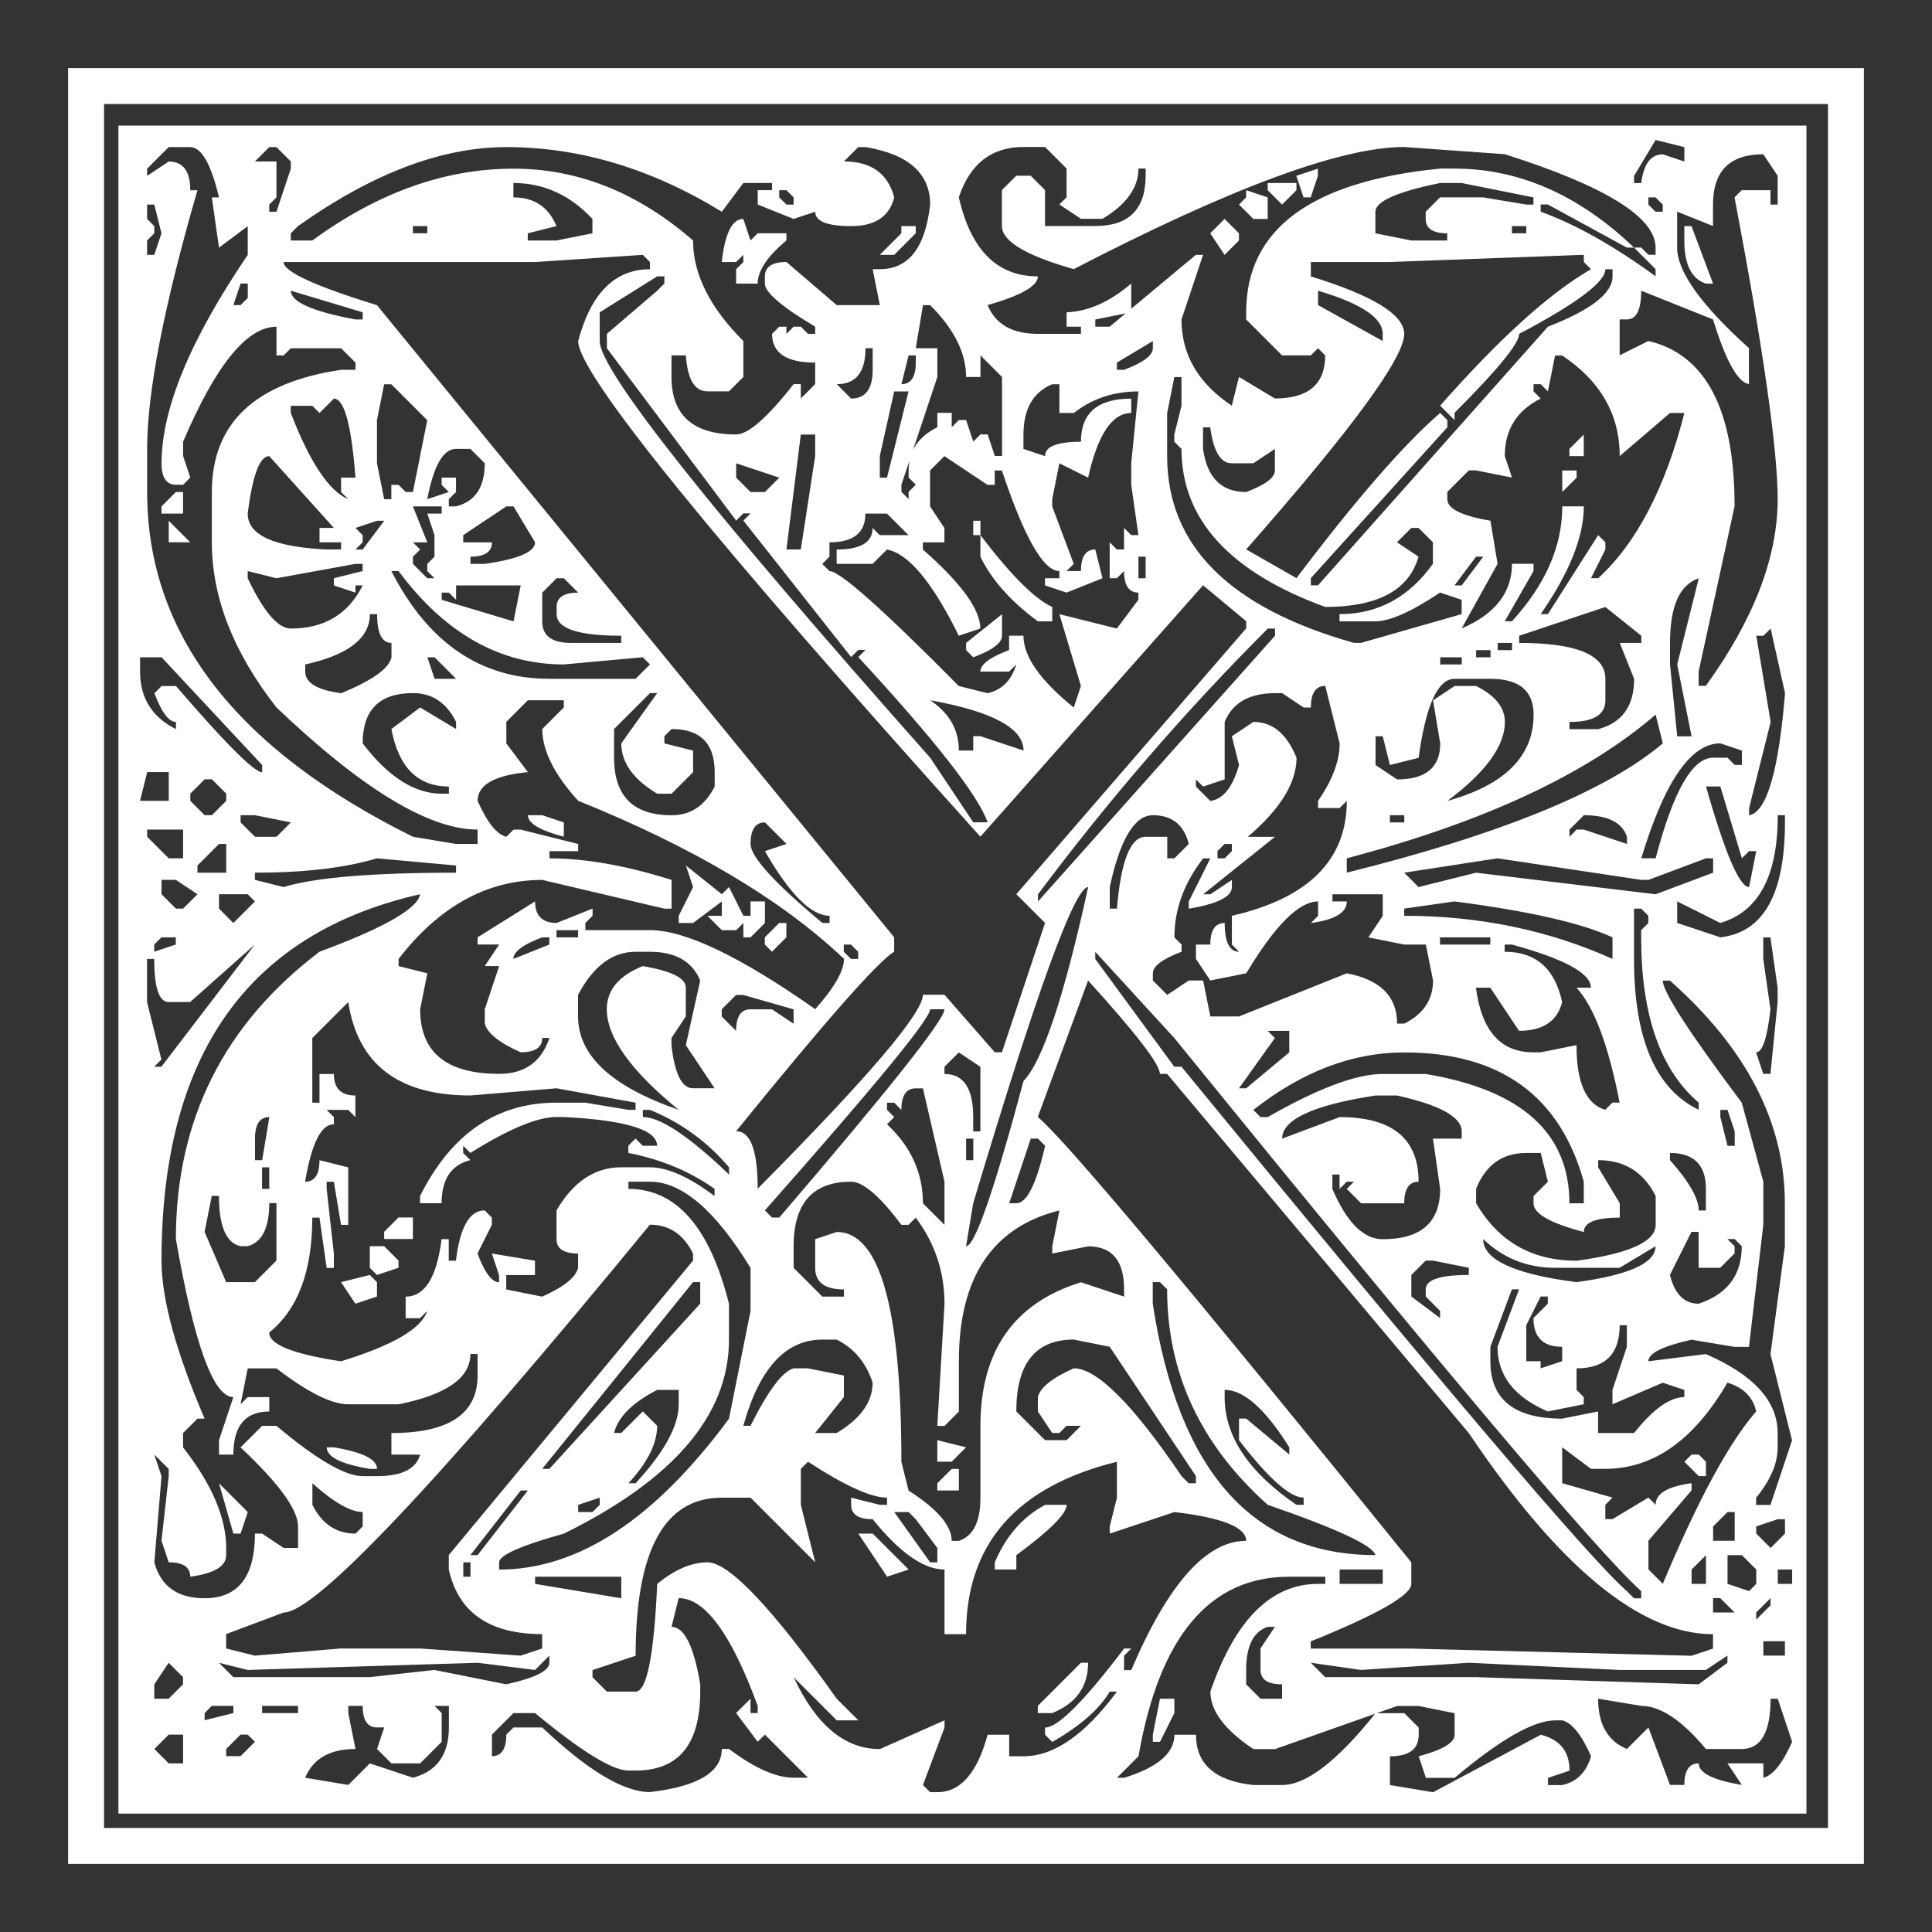 <?xml version="1.0" encoding="UTF-8" standalone="no"?>
<!-- Created with Inkscape (http://www.inkscape.org/) -->

<svg
   xmlns:dc="http://purl.org/dc/elements/1.1/"
   xmlns:cc="http://creativecommons.org/ns#"
   xmlns:rdf="http://www.w3.org/1999/02/22-rdf-syntax-ns#"
   xmlns:svg="http://www.w3.org/2000/svg"
   xmlns="http://www.w3.org/2000/svg"
   xmlns:sodipodi="http://sodipodi.sourceforge.net/DTD/sodipodi-0.dtd"
   xmlns:inkscape="http://www.inkscape.org/namespaces/inkscape"
   width="56.734"
   height="56.734"
   id="svg2"
   version="1.1"
   inkscape:version="0.48.5 r10040"
   sodipodi:docname="w.svg">
  <rect width="100%" height="100%" fill="#333333" stroke="none"/>
  <defs
     id="defs4" />
  <sodipodi:namedview
     id="base"
     pagecolor="#ffffff"
     bordercolor="#666666"
     borderopacity="1.0"
     inkscape:pageopacity="0"
     inkscape:pageshadow="2"
     inkscape:zoom="3.959798"
     inkscape:cx="43.744226"
     inkscape:cy="5.617196"
     inkscape:document-units="px"
     inkscape:current-layer="layer1"
     showgrid="false"
     fit-margin-top="2"
     fit-margin-left="2"
     fit-margin-right="2"
     fit-margin-bottom="2"
     inkscape:window-width="1366"
     inkscape:window-height="733"
     inkscape:window-x="0"
     inkscape:window-y="0"
     inkscape:window-maximized="1"
     showborder="true"
     borderlayer="false" />
  <g
     inkscape:label="Layer 1"
     inkscape:groupmode="layer"
     id="layer1"
     transform="translate(-152.281,-146.347)">
    <g
       style="font-size:40px;font-style:normal;font-weight:normal;line-height:125%;letter-spacing:0px;word-spacing:0px;fill:#ffffff;fill-opacity:1;stroke:none;font-family:Sans"
       id="flowRoot2985">
      <path
         d="m 154.281,148.347 52.734,0 0,52.734 -52.734,0 0,-52.734 m 1.055,1.055 0,50.625 50.625,0 0,-50.625 -50.625,0 m 0.422,0.633 49.57,0 0,49.57 -49.57,0 0,-49.57 m 45.141,0.422 -0.633,1.055 0,0.211 0.211,0 c 0.07,-0.562 0.281,-0.844 0.633,-0.844 l 0.633,0.211 0,-0.422 -0.844,-0.211 m -44.297,0.844 0,0.211 0.633,-0.422 c 0.422,5e-5 0.633,0.281 0.633,0.844 l 0.211,0 c -0.984,3.398 -1.477,5.93 -1.477,7.594 l 0,1.266 c 0,4.172 2.602,7.547 7.805,10.125 l 1.266,0.211 0.633,0 0,-0.422 c -1.43,3e-5 -3.398,-1.195 -5.906,-3.586 -1.266,-1.617 -1.898,-3.234 -1.898,-4.852 l 0,-1.477 c 0,-2.016 1.266,-3.211 3.797,-3.586 l 0.422,0 0,-0.211 -0.422,-0.422 -1.477,0 -0.211,0.211 -0.211,0 0,-0.844 c -0.867,5e-5 -1.781,1.125 -2.742,3.375 l 0,0.422 0.211,0.633 -0.211,0.211 -0.211,0 c -0.281,4e-5 -0.422,-0.211 -0.422,-0.633 -1e-5,-1.594 0.844,-3.633 2.531,-6.117 l 0,-0.844 -0.844,0.633 -0.211,-1.477 0.211,0 c -0.234,-0.984 -0.516,-1.477 -0.844,-1.477 l -0.633,0 -0.633,0.633 m 3.164,-0.211 0.633,0 0,1.055 -0.211,0.211 0,0.211 0.211,0 0.422,-1.266 0,-0.211 -0.422,-0.422 -0.211,0 -0.422,0.422 m 1.055,2.32 0.633,0 c 1.922,-1.406 3.891,-2.109 5.906,-2.109 1.898,5e-5 3.656,0.703 5.273,2.109 -2e-5,0.984 0.492,1.969 1.477,2.953 l 0,1.055 -0.422,0.422 -0.633,0 c -0.375,5e-5 -0.586,-0.352 -0.633,-1.055 l -0.422,0 0,0.633 c -2e-5,1.125 0.633,1.688 1.898,1.688 0.352,4e-5 0.914,-0.492 1.688,-1.477 l 0.211,0 0,0.422 0.422,-0.422 0,-0.633 c -0.844,5e-5 -1.266,-0.281 -1.266,-0.844 l 0.211,-0.211 0.211,0 0,0.211 0.211,-0.211 0.211,0 0.211,0.211 0.211,0 0,-0.211 c -0.984,-0.586 -1.477,-1.008 -1.477,-1.266 l 0,-0.211 c -2e-5,-0.281 0.211,-0.422 0.633,-0.422 l 1.477,1.266 1.266,0 -0.211,-1.055 0.211,0 c 0.844,5e-5 1.336,-0.633 1.477,-1.898 -3e-5,-0.914 -0.633,-1.477 -1.898,-1.688 l -0.211,0 -0.422,0.422 c 0.797,5e-5 1.289,0.352 1.477,1.055 -0.141,0.563 -0.563,0.844 -1.266,0.844 -0.703,5e-5 -1.055,-0.141 -1.055,-0.422 l -0.633,0.211 -1.055,-0.422 0,-0.422 0.422,0 0,-0.211 -0.844,0 -0.633,0.844 c -2.063,-1.266 -4.172,-1.898 -6.328,-1.898 -1.898,5e-5 -3.938,0.773 -6.117,2.32 l -0.211,0.211 0,0.211 m 19.617,-1.266 c 0.352,1.547 1.125,2.32 2.32,2.32 -3e-5,0.281 -0.492,0.563 -1.477,0.844 0.234,0.563 0.727,0.844 1.477,0.844 l 1.266,0 0,-0.211 -0.422,0 0,-0.422 c 0.633,-0.023 1.266,-0.305 1.898,-0.844 l 0,0.844 -1.055,0.211 0,0.211 0.422,0 2.531,-2.109 0.211,0 -0.633,1.898 c -3e-5,1.031 0.492,1.875 1.477,2.531 l 0.211,-0.844 1.055,0.633 c 0.984,4e-5 1.477,-0.422 1.477,-1.266 l -0.211,-0.211 -0.211,0.211 -0.844,0 -1.055,-1.055 0,-0.211 c -3e-5,-2.437 1.898,-3.844 5.695,-4.219 l 0.422,0 c 1.898,5e-5 3.656,0.773 5.273,2.32 l -0.211,0 -2.32,-1.266 -0.211,0 0,0.211 c 1.031,0.375 2.156,1.008 3.375,1.898 l 0,-0.211 -0.633,-0.633 0.211,0 0.211,0.211 0.211,0 0,-0.211 c -5e-5,-0.891 -1.477,-1.805 -4.43,-2.742 l -2.953,-0.211 c -1.852,5e-5 -5.086,1.195 -9.703,3.586 -1.406,-0.398 -2.109,-0.82 -2.109,-1.266 l 0,-1.055 0.422,-0.422 0.422,0 0.422,0.422 0,1.055 1.477,0 c 0.984,5e-5 1.477,-0.492 1.477,-1.477 l 0,-0.211 -0.211,0 c -3e-5,0.563 -0.352,1.055 -1.055,1.477 l -0.633,0 -0.633,-0.422 0.211,-0.211 0,-0.844 -0.633,-0.633 -0.633,0 c -0.938,5e-5 -1.57,0.492 -1.898,1.477 m 22.148,0.844 -1.055,-0.422 0,1.055 c -5e-5,0.703 0.703,1.688 2.109,2.953 l 0,1.055 c -0.328,-0.047 -0.68,-0.68 -1.055,-1.898 l -2.109,-0.844 c -4e-5,0.563 -0.141,0.844 -0.422,0.844 l -0.211,0 0,1.055 0.844,-0.422 c 1.687,0.398 2.531,2.016 2.531,4.852 l -1.055,4.852 0,0.422 0.211,0 c 1.406,-1.945 2.109,-3.773 2.109,-5.484 -5e-5,-1.453 -0.422,-4.406 -1.266,-8.859 l 0.211,-0.211 0.844,0 0,0.422 0.211,0 0,-0.844 -0.422,-0.633 c -0.984,5e-5 -1.477,0.492 -1.477,1.477 l 0,0.633 m -11.602,-1.688 0,0.211 -0.211,0.633 -0.211,0 -0.211,-0.633 0.633,-0.211 m -23.625,0.422 0,0.422 c 0.609,5e-5 1.031,0.281 1.266,0.844 l -0.844,0.211 0,0.211 0.844,0 1.055,-0.211 0,-0.422 c -0.656,-0.703 -1.43,-1.055 -2.32,-1.055 m 25.312,0.844 0,0.633 1.055,0.211 1.055,0 0,-0.211 c -0.422,4e-5 -0.633,-0.141 -0.633,-0.422 l 0,-0.211 0.422,-0.422 1.266,0 1.266,0.211 0.211,0 0,-0.211 -2.109,-0.422 -0.633,0 c -1.266,0.258 -1.898,0.539 -1.898,0.844 m -17.508,-0.633 0,0.211 0.211,0.211 0.211,0 0,-0.211 -0.211,-0.211 -0.211,0 m 14.344,-0.211 0.844,0 0,0.211 -0.422,0.422 -0.422,-0.422 0,-0.211 m -0.633,0.211 0.633,0.211 0,0.633 -0.422,0 -0.422,-0.422 0.211,-0.211 0,-0.211 m 11.812,0.211 0,0.211 0.211,0.211 0.211,0 0,-0.211 -0.211,-0.211 -0.211,0 m -44.086,0.211 0,0.422 0.211,0.211 0,0.211 -0.211,0.211 0,0.422 0.211,0 0.211,-0.633 -0.211,-0.844 -0.211,0 m 7.805,0.633 0,0.211 0.422,0 0,-0.211 -0.422,0 m 9.703,-0.211 0.211,0.633 0.211,-0.211 0.844,0 0,0.211 c -0.563,0.469 -0.844,0.891 -0.844,1.266 l -0.633,0 0,-0.422 0.211,-0.211 0,-0.211 -0.211,0.211 -0.422,0 c 0.094,-0.844 0.305,-1.266 0.633,-1.266 m 14.133,0 0.422,0.422 0,0.211 -0.422,0.422 -0.422,-0.633 0.422,-0.422 m 8.438,0.211 0,0.211 0.422,0 0,-0.211 -0.422,0 m -17.93,0 0.422,0 0,0.211 -0.633,0.633 -0.422,0 0.633,-0.633 0,-0.211 m 22.992,0 0.211,0 0.633,1.688 -0.211,0 c -0.422,-0.141 -0.633,-0.562 -0.633,-1.266 l 0,-0.422 m -33.75,1.055 -7.383,0 c 0,0.281 0.914,0.703 2.742,1.266 l 15.188,18.562 0,0.422 c -0.492,0.305 -2.039,2.063 -4.641,5.273 0.422,3e-5 0.633,0.563 0.633,1.688 3.234,-3.258 4.852,-5.156 4.852,-5.695 l 0.633,0 1.477,1.688 0.211,0 1.266,-3.797 -0.844,-0.844 6.75,-7.805 0,-0.211 -1.266,-1.055 -6.539,7.383 c -7.875,-8.742 -11.813,-13.594 -11.812,-14.555 0.375,-1.406 1.078,-2.109 2.109,-2.109 l 0,-0.211 -0.211,-0.211 -3.164,0.211 m 25.102,0 -2.32,0 0,0.422 c 1.828,0.563 2.742,1.125 2.742,1.688 -3e-5,0.703 -1.547,2.813 -4.641,6.328 l 1.477,0.844 c 1.734,-2.297 3.141,-3.914 4.219,-4.852 l 0.211,0.211 0,0.211 -4.008,4.43 0,0.211 0.211,0 6.75,-7.594 c 1.266,-0.492 1.898,-0.984 1.898,-1.477 l 0,-0.211 -0.211,0 c -4e-5,0.375 -0.844,1.008 -2.531,1.898 -4e-5,0.281 -0.633,1.055 -1.898,2.32 l 0,0.211 -0.422,-0.422 c 1.734,-1.969 3.211,-3.305 4.43,-4.008 l -0.211,-0.211 0,-0.211 -5.695,0.211 m -21.516,0.422 -1.688,1.055 0,0.844 c -1e-5,0.867 3.234,4.945 9.703,12.234 l 1.266,1.898 0.422,0 c -0.281,-0.797 -1.547,-2.414 -3.797,-4.852 l 0.211,-0.211 -0.211,0 -0.211,0.211 -3.164,-4.008 0.211,-0.211 -0.211,0 -0.211,0.211 -3.797,-5.062 0,-0.422 1.477,-1.266 0.211,-0.211 0,-0.211 -0.211,0 m -12.234,0.211 -0.211,0.633 0.211,0 0.211,-0.211 0,-0.422 -0.211,0 m 1.477,0.211 c 0,0.328 0.633,0.609 1.898,0.844 l 0.211,0 0,-0.211 -2.109,-0.633 m 30.164,0 0,0.422 1.898,1.055 0,-0.211 c -4e-5,-0.469 -0.633,-0.891 -1.898,-1.266 m -11.602,0.422 -0.211,1.266 0.633,0 0,0.844 -1.055,3.164 0,0.211 0.211,0.211 0,-0.211 0.211,-0.211 -0.211,-0.211 0,-0.211 c -3e-5,-0.562 0.281,-0.984 0.844,-1.266 l 0,-0.422 0.422,0 0,0.422 0.211,-0.211 0.211,0 0.211,0.633 0.211,-0.211 0.211,0 0.211,0.633 0.211,0 0,-2.32 -0.633,-0.633 0,0.633 -0.422,0 c -3e-5,-0.703 -0.352,-1.406 -1.055,-2.109 l -0.211,0 m 5.695,1.688 0,0.211 0.211,0 c 0.562,-0.211 0.844,-0.422 0.844,-0.633 l 0,-0.211 -1.055,0.633 m -7.383,-0.422 c -2e-5,0.703 -0.281,1.055 -0.844,1.055 l 0.422,0.422 c 0.422,4e-5 0.633,-0.281 0.633,-0.844 l 0,-0.633 -0.211,0 m 1.266,0.211 -0.211,0.844 c 0.281,5e-5 0.422,-0.211 0.422,-0.633 l 0,-0.211 -0.211,0 m 18.984,0 -0.211,1.055 -0.211,-0.211 -0.211,0 0,0.211 0.211,0.211 c -0.703,0.352 -1.055,0.914 -1.055,1.688 l 0.211,0.633 -1.055,-0.211 -0.211,0 -0.633,0.633 0,0.211 c -4e-5,0.281 0.422,0.492 1.266,0.633 l 0.211,1.266 -1.055,1.898 c 0.984,-0.422 1.477,-1.055 1.477,-1.898 l 0.633,0 0,0.211 -0.844,1.477 0.211,0 c 0.984,-1.078 1.477,-2.203 1.477,-3.375 l 0.633,0 c -4e-5,0.891 -0.422,1.945 -1.266,3.164 l 0.211,0 1.477,-2.32 0.211,0.211 0,0.211 -0.422,0.844 0.211,0 c 1.125,-1.031 1.969,-2.648 2.531,-4.852 l -0.422,0 -1.477,1.266 c -5e-5,-1.219 -0.563,-2.203 -1.688,-2.953 l -0.211,0 m -11.18,0.633 -0.211,1.055 0,1.266 c -3e-5,2.625 1.828,4.453 5.484,5.484 l 0.211,0 2.953,-0.844 0,-0.422 -0.633,-0.211 c -0.844,0.563 -1.477,0.844 -1.898,0.844 l -1.055,0 0,-0.211 c 1.125,4e-5 2.039,-0.492 2.742,-1.477 l 0,-0.633 -0.422,-0.422 -0.211,0 -0.422,0.422 0.633,0.422 c -0.281,0.984 -1.195,1.477 -2.742,1.477 -2.813,-1.031 -4.219,-2.578 -4.219,-4.641 l -0.211,-0.211 0,-0.211 0.211,-0.844 0,-0.844 -0.211,0 m -23.203,0.211 -0.211,1.055 0,1.266 0.211,1.055 0.211,0 0,-0.422 0.211,0 0.211,0.211 0.211,0 0.422,-2.109 -1.055,-1.055 -0.211,0 m 18.773,1.477 0,0.422 0.633,0.211 c -3e-5,-0.281 0.352,-0.422 1.055,-0.422 -3e-5,-0.844 0.492,-1.266 1.477,-1.266 l 0,0.422 c -0.563,5e-5 -0.984,0.633 -1.266,1.898 l -0.844,-0.422 -0.211,1.055 0,0.211 0.633,1.688 -0.211,0.211 0.422,0 c -3e-5,-0.422 0.141,-0.633 0.422,-0.633 l 0.211,0.844 -1.055,0.422 -0.633,-0.211 0,-0.211 0.422,0 0,-0.211 c -0.469,4e-5 -1.031,-0.984 -1.688,-2.953 l -0.211,0 0,0.422 -0.211,0 -1.266,-0.844 -0.422,0.422 0,1.055 0.422,0.633 0,0.422 -0.633,0 0,0.211 c 1.125,0.984 1.687,1.758 1.688,2.32 l -0.633,0.211 c -0.773,-1.57 -1.477,-2.414 -2.109,-2.531 l -0.422,0.422 -1.055,0 0,-0.422 c 0.703,4e-5 1.055,-0.211 1.055,-0.633 l 0.211,0.211 0.844,0 -0.633,-0.633 -0.633,0 c -2e-5,0.563 -0.352,0.844 -1.055,0.844 l 0,0.422 -0.211,0.211 0.211,0.211 c 0.305,4e-5 1.57,1.125 3.797,3.375 l 0.844,0.211 c 0.422,-0.094 0.703,-0.375 0.844,-0.844 l -0.211,0.211 -0.844,0 c -2e-5,-0.211 0.281,-0.422 0.844,-0.633 l 0,-0.422 0.422,0 c -3e-5,0.609 0.492,1.313 1.477,2.109 l 0.211,-0.633 -0.633,-2.109 1.688,0.422 0.633,-0.844 0,-0.211 c -0.281,4e-5 -0.422,-0.211 -0.422,-0.633 l -0.211,0.211 -0.211,0 0,-1.055 0.211,0.211 0.211,0 0,-0.633 0.211,0.211 0.211,0 -0.211,-1.477 0,-0.633 0.211,-2.109 c -0.727,5e-5 -1.359,0.211 -1.898,0.633 l -0.422,0 0,-0.844 -0.211,0 c -0.563,0.234 -0.844,0.727 -0.844,1.477 m -3.797,-1.266 -0.422,1.898 0,0.633 0.211,0 0.633,-2.531 -0.422,0 m -16.875,0.633 -0.211,-0.211 -0.633,0 0,0.211 c 0.562,1.453 1.125,2.297 1.688,2.531 l -0.211,-0.211 0,-0.422 0.422,0 c -0.117,-1.547 -0.328,-2.32 -0.633,-2.32 l -0.422,0.422 m 25.945,0.422 0,0.633 c 0.117,0.844 0.539,1.266 1.266,1.266 0.562,-0.211 0.844,-0.422 0.844,-0.633 l 0,-0.633 -0.633,0.422 -0.633,0 c -0.328,4e-5 -0.539,-0.352 -0.633,-1.055 l -0.211,0 m -11.812,0.211 -0.422,3.375 0.422,0 0.422,-2.742 0,-0.633 -0.422,0 m 22.992,0 0,0.633 -0.422,0 0,-0.211 0.422,-0.422 m -33.961,1.898 0.633,-0.211 -0.211,-0.211 0,-0.211 0.422,0 0,0.422 -0.211,0.211 0,0.211 0.211,0 c 0.562,-0.141 0.844,-0.562 0.844,-1.266 l -0.422,-0.422 -0.422,0 c -0.375,4e-5 -0.656,0.492 -0.844,1.477 m -5.273,0.422 c -1e-5,0.633 0.773,0.984 2.32,1.055 l 0.422,0 0,-0.211 -0.633,0 0,-0.422 0.422,0 -1.898,-2.109 c -0.281,4e-5 -0.492,0.563 -0.633,1.688 m 14.344,-1.477 0,0.422 0.422,0.422 0.422,0 0.422,-0.422 -1.266,-0.422 m 24.258,0.211 0.422,0 0,0.211 -0.422,0.422 0,-0.633 m -40.711,0.633 0.211,0 0,0.633 -0.633,0 0,-0.211 0.422,-0.422 m 6.961,0.422 0.422,1.055 -0.422,0 0.211,0.211 -0.211,0.211 0,0.211 0.422,0.422 0.211,0 -0.211,-0.211 0,-0.211 0.211,-0.211 0,-0.633 -0.211,-0.633 0.422,0 0,-0.211 -0.844,0 m 1.477,0.844 0,0.211 0.844,0 c -1e-5,0.281 -0.211,0.422 -0.633,0.422 l 0,0.211 0.422,0 c 0.984,-0.141 1.477,-0.352 1.477,-0.633 l -0.633,-1.055 -0.211,0 -1.266,0.844 m -3.164,-0.211 0.211,0.211 0,0.211 -0.211,0.211 0.211,0 0.633,-0.844 -0.211,0 -0.633,0.211 m -5.484,-0.211 0.633,0.633 -0.633,0 0,-0.633 m 23.625,0 0.211,0 0,0.422 -0.211,0 0,-0.422 m 0.211,0.422 c 0.891,1.172 1.594,1.875 2.109,2.109 l 0,0.422 -0.422,0 c -0.797,-0.586 -1.359,-1.219 -1.688,-1.898 l 0,-0.633 m 4.641,0.633 0,0.633 0.211,0 0,-0.633 -0.211,0 m 9.914,0 -0.633,0.844 0.211,0 0.633,-0.844 -0.211,0 m -35.227,0.633 -0.844,-0.211 0,0.211 c 0.469,0.984 0.891,1.477 1.266,1.477 0.984,4e-5 1.687,-0.422 2.109,-1.266 l -0.211,0 0,0.211 -0.633,-0.211 0,-0.211 0.844,-0.211 0,-0.211 -0.211,0 -2.32,0.422 m 3.375,-0.211 c 1.078,2.109 2.625,3.164 4.641,3.164 l 2.531,0 0.422,-0.422 -0.211,-0.211 -2.32,0.211 c -1.875,3e-5 -3.492,-0.914 -4.852,-2.742 l -0.211,0 m 4.43,0.633 0,0.844 c -1e-5,0.422 0.281,0.633 0.844,0.633 l 1.477,0 0,-0.211 c -1.266,3e-5 -1.898,-0.211 -1.898,-0.633 l 0,-0.211 c -1e-5,-0.281 0.211,-0.422 0.633,-0.422 l -0.422,-0.422 -0.211,0 -0.422,0.422 m 33.117,1.477 0,0.633 0.211,2.109 0.422,0 -0.422,-2.109 0.633,-2.531 c -0.563,0.188 -0.844,0.82 -0.844,1.898 m -35.648,-1.688 0,0.422 -0.211,-0.211 -0.211,0 0,0.211 2.109,0.633 0.211,-1.055 -1.898,0 m 31.219,1.477 0,0.211 c 1.687,4e-5 2.531,0.352 2.531,1.055 l 0,0.633 c -4e-5,0.422 -0.352,0.633 -1.055,0.633 l 0,0.211 0.844,0 c 0.703,-0.187 1.055,-0.68 1.055,-1.477 l -0.422,-1.055 0.633,0 0,-0.211 -1.055,-0.844 -2.531,0.844 m -33.75,-0.633 c 0,0.703 -0.633,1.195 -1.898,1.477 l 0,0.211 c -1e-5,0.328 0.352,0.539 1.055,0.633 0.914,-0.375 1.406,-0.727 1.477,-1.055 l 0,-0.422 c -0.281,4e-5 -0.422,-0.281 -0.422,-0.844 l -0.211,0 m 18.562,0 0,0.633 c -2e-5,0.211 -0.281,0.422 -0.844,0.633 l -0.211,-0.211 0,-0.211 1.055,-0.844 m 1.055,8.227 0,0.211 6.961,-7.805 0,-0.211 -0.211,0 c -2.414,2.414 -4.664,5.016 -6.75,7.805 m 21.094,-7.594 0.422,2.531 -0.633,2.531 0,0.211 c 0.516,-0.094 0.867,-1.289 1.055,-3.586 l -0.422,-1.898 -0.211,0.211 -0.211,0 m -7.594,0.211 0,0.211 0.422,0 0,-0.211 -0.422,0 m -0.633,0.211 0,0.211 0.422,0 0,-0.211 -0.422,0 m -39.234,0.211 0,0.422 c 0,0.773 0.352,1.336 1.055,1.688 l 0,-0.211 c -0.211,3e-5 -0.422,-0.281 -0.633,-0.844 l 0.211,-0.211 0.422,0 c 1.453,1.688 2.297,2.531 2.531,2.531 l 0,-0.211 -2.953,-3.164 -0.633,0 m 8.438,0 0.211,0.633 0.633,0 -0.633,-0.633 -0.211,0 m 29.742,0 0,0.211 0.633,0 0,-0.211 -0.633,0 m -1.477,3.164 -0.211,-0.844 -0.211,0 0,0.844 0.633,0.422 c 0.844,3e-5 1.266,-0.352 1.266,-1.055 l -0.211,-1.266 0.633,-0.422 0.633,0 c 0.562,0.281 0.844,0.633 0.844,1.055 -4e-5,0.703 -0.563,1.477 -1.688,2.32 1.687,-0.469 2.531,-1.312 2.531,-2.531 -4e-5,-0.703 -0.422,-1.055 -1.266,-1.055 l -1.055,0 c -0.492,4e-5 -0.844,0.773 -1.055,2.32 l -0.844,0.211 m -2.32,-1.688 -0.211,0 -0.633,-0.422 -0.211,0 c -0.75,3e-5 -1.242,0.281 -1.477,0.844 l 0,1.688 -0.633,0.211 -0.211,-0.211 0,0.211 0.422,0.422 c 0.375,-0.047 0.656,-0.398 0.844,-1.055 l -0.211,-0.844 0.633,-0.422 c 0.562,3e-5 0.984,0.352 1.266,1.055 -3e-5,0.797 -0.563,1.641 -1.688,2.531 l 0.211,-0.211 0.844,0 -2.109,1.688 0.211,0 0.633,-0.422 0,0.211 c -3e-5,0.281 -0.422,0.492 -1.266,0.633 l 0,-0.211 0.633,-1.266 -0.211,0 c -0.563,0.727 -0.844,1.5 -0.844,2.32 l 0.211,0.211 0,0.211 c -0.563,0.211 -0.844,0.422 -0.844,0.633 l 0,0.211 0.422,0.422 0.633,-0.422 0.422,0 0.211,1.055 0.844,0 3.164,-1.266 c 0.984,0.188 1.477,0.68 1.477,1.477 l 0.211,0 c 0.562,-0.281 0.844,-0.703 0.844,-1.266 l -0.211,-1.055 -0.633,0 -1.055,-0.211 0.422,-0.633 0,-0.633 -1.477,0 0,0.211 0.422,0 c -3e-5,0.328 -0.352,0.539 -1.055,0.633 l 0.211,-0.211 0,-0.422 c -0.563,3e-5 -1.266,0.703 -2.109,2.109 l -1.055,0.211 -0.422,-0.633 0,-0.422 0.422,0 c -3e-5,-0.422 0.141,-0.633 0.422,-0.633 -4e-5,0.563 0.141,0.844 0.422,0.844 l -0.211,-0.211 0,-0.844 c 2.25,-0.516 3.375,-1.641 3.375,-3.375 l -0.211,0.211 -0.633,0 0,-0.211 c 0.422,-0.609 0.633,-1.172 0.633,-1.688 l -0.422,-1.688 c -0.281,3e-5 -0.422,0.211 -0.422,0.633 m -27.844,1.055 c 0.75,0.984 1.523,1.477 2.32,1.477 l 0.211,0 0,-0.211 c -0.914,4e-5 -1.477,-0.562 -1.688,-1.688 l 0.844,-0.633 1.055,0.633 0,-0.211 c -0.281,-0.562 -0.703,-0.844 -1.266,-0.844 -0.984,3e-5 -1.477,0.492 -1.477,1.477 m 7.383,-0.422 0,0.844 c -2e-5,1.125 0.562,1.688 1.688,1.688 0.562,4e-5 0.984,-0.281 1.266,-0.844 l 0,-0.422 c -1e-5,-0.844 -0.422,-1.266 -1.266,-1.266 l -0.211,0.211 0,0.211 0.844,0.211 0,0.633 -0.633,0.633 -0.422,0 c -0.703,-0.422 -1.055,-0.914 -1.055,-1.477 l 1.055,-1.477 -0.211,0 -1.055,1.055 m -3.164,-0.211 0,0.633 0.633,0.844 c -0.984,0.094 -1.477,0.375 -1.477,0.844 0.281,0.633 0.562,0.984 0.844,1.055 l 0.211,-0.211 0.211,0 1.688,0.422 0,0.211 -0.844,0 0,0.211 c 1.055,3e-5 2.25,0.211 3.586,0.633 l 0,0.844 -0.211,0 -3.586,-0.844 c -1.617,3e-5 -3.023,0.773 -4.219,2.32 l 0,0.211 0.844,0.211 -0.211,1.055 c -1e-5,1.266 0.773,1.898 2.32,1.898 0.75,3e-5 1.242,-0.352 1.477,-1.055 l -0.211,0 c -1e-5,0.281 -0.211,0.422 -0.633,0.422 -0.633,-0.281 -0.984,-0.562 -1.055,-0.844 l 0,-0.422 0.422,-1.266 -0.422,0 0.422,-0.633 -0.633,0 0,-0.211 1.688,-1.055 c -2e-5,0.422 0.211,0.633 0.633,0.633 l 1.055,-0.422 0,0.211 -0.211,0.211 0,0.211 1.898,0 c 1.031,3e-5 2.648,0.773 4.852,2.32 0.562,-0.633 0.844,-1.125 0.844,-1.477 -1.828,-1.734 -4.43,-3.281 -7.805,-4.641 -0.703,-0.773 -1.055,-1.477 -1.055,-2.109 l 0.633,-0.633 0,-0.211 -1.055,0 -0.633,0.633 m 12.445,-0.633 c 0.562,0.375 0.844,0.867 0.844,1.477 l 0.422,0 0,-0.422 0.211,0 1.266,0.422 c -3e-5,-0.656 -0.914,-1.148 -2.742,-1.477 m 12.234,4.641 0,0.422 c 4.523,-1.125 7.617,-2.391 9.281,-3.797 l -0.211,-0.844 c -2.039,1.758 -5.063,3.164 -9.07,4.219 m 8.648,0 0.422,0 c 0.516,-1.969 1.078,-2.953 1.688,-2.953 l 0.422,0 0.211,0.211 0.211,0 0,-0.422 -0.633,-0.211 c -0.867,3e-5 -1.641,1.125 -2.32,3.375 m -43.875,-2.531 -0.211,0.844 0.844,0 0,-0.844 -0.633,0 m 1.266,0.633 0,0.211 0.422,0.422 0.211,0 0.422,-0.422 0,-0.211 -0.422,-0.422 -0.211,0 -0.422,0.422 m 44.508,-0.211 c 0.562,1.969 0.984,2.953 1.266,2.953 l 0.211,-1.055 -0.211,0 -0.211,0.211 -0.633,-2.109 -0.422,0 m -43.031,0.844 0,0.211 0.422,0.422 0.633,0 0.422,-0.422 -1.055,-0.211 -0.422,0 m 25.523,2.109 0,0.633 0.211,0 c 0.117,-1.406 0.398,-2.109 0.844,-2.109 l 0.633,0 0,0.633 0.211,0 0.422,-0.422 c -0.141,-0.562 -0.492,-0.844 -1.055,-0.844 -0.539,4e-5 -0.961,0.703 -1.266,2.109 m 8.227,-2.109 0,0.211 0.422,0 0,-0.211 -0.422,0 m 5.273,0.422 0,0.211 0.211,-0.211 0.211,0 1.266,0.422 0,-0.211 c -0.141,-0.422 -0.563,-0.633 -1.266,-0.633 l -0.422,0.422 m 6.117,-0.422 c -5e-5,1.781 -0.563,2.836 -1.688,3.164 l -1.266,-0.633 0,0.633 1.266,0.422 c 1.266,-0.141 1.898,-1.266 1.898,-3.375 l 0,-0.211 -0.211,0 m -36.703,0 0.422,0 0.633,0.211 0,0.422 c -0.703,-0.187 -1.055,-0.398 -1.055,-0.633 m 6.539,0.844 c -2e-5,0.375 0.703,1.148 2.109,2.32 l 0.211,0 0,-0.211 c -0.539,3e-5 -1.172,-0.633 -1.898,-1.898 l 0.633,-0.211 -0.633,-0.633 c -0.281,3e-5 -0.422,0.211 -0.422,0.633 m -17.719,-0.422 0,0.211 0.633,0.633 0.422,0 0,-0.844 -1.055,0 m 1.477,1.055 0,0.211 0.844,0 0,-0.844 -0.211,0 -0.633,0.633 m 30.164,-0.633 -0.211,0.211 0,0.211 0.211,0 0.211,-0.211 0,-0.211 -0.211,0 m -28.477,0.844 0,0.211 0.844,0.211 c 0.914,-0.281 2.602,-0.422 5.062,-0.422 l 0,-0.211 -2.32,-0.211 c -0.938,0.281 -2.133,0.422 -3.586,0.422 m 33.75,0 0.422,0.422 1.688,-0.422 5.273,0.633 1.688,-0.633 0,-0.422 -0.211,0 -1.688,0.633 -0.211,0 -4.219,-0.633 -2.742,0.422 m -21.094,-0.211 1.055,0.844 0.211,-0.211 0.422,0.844 0.211,0 0,-0.422 0.422,0 0,0.633 -0.422,0.422 -0.211,0 0,-0.422 -0.211,0.211 -0.422,0 -0.422,-0.422 0.422,0 0,-0.422 -0.844,0.633 -0.422,0 0,-0.211 0.422,-0.844 -0.211,-0.633 m -15.398,0.422 0,0.422 0.422,0.422 0.211,0 0.422,-0.422 -0.633,-0.422 -0.422,0 m 23.625,10.758 c 0.258,2e-5 0.82,-1.617 1.688,-4.852 0.562,-0.586 1.195,-2.484 1.898,-5.695 -0.398,3e-5 -1.523,3.094 -3.375,9.281 l -0.211,1.266 m -21.938,-10.336 0,0.422 0.422,0.422 0.633,-0.633 -0.211,-0.211 -0.844,0 m -1.688,10.758 c -1e-5,1.125 0.422,2.672 1.266,4.641 l -0.211,0 -0.422,0.422 0,0.422 c 0.844,1.078 1.266,2.063 1.266,2.953 l 0,0.211 c 0,0.328 -0.352,0.539 -1.055,0.633 -1e-5,-0.281 -0.211,-0.422 -0.633,-0.422 l -0.211,-0.633 0.211,-1.898 0,-0.211 -0.422,-0.422 0.211,0.633 -0.211,2.531 c 0.188,0.703 0.68,1.055 1.477,1.055 0.984,1e-5 1.477,-0.633 1.477,-1.898 l 0.211,0 0.633,0.422 0.422,0 0,-0.633 c -1e-5,-0.492 -0.563,-1.266 -1.688,-2.32 l 0.633,-0.633 0.422,0 c 1.172,0.984 2.016,1.477 2.531,1.477 l 0.422,0 c 0.727,2e-5 1.148,-0.211 1.266,-0.633 l -0.844,0 0,-0.633 c 1.687,1e-5 2.531,-0.562 2.531,-1.688 l 0,-0.633 -0.211,0 c -1e-5,0.703 -0.703,1.195 -2.109,1.477 l -1.477,0 c -0.492,1e-5 -1.195,-0.352 -2.109,-1.055 l -0.844,0 -0.211,1.055 0.211,-0.211 0.633,0 0,0.422 c -0.703,1e-5 -1.055,0.422 -1.055,1.266 l -0.422,0 0,-0.422 0.422,-1.266 c -0.586,2e-5 -1.148,-1.547 -1.688,-4.641 0,-3.492 1.406,-6.305 4.219,-8.438 1.898,-0.703 2.883,-1.266 2.953,-1.688 -5.063,1.148 -7.594,4.734 -7.594,10.758 m 36.492,-10.336 0,0.211 c 2.203,3e-5 4.242,0.422 6.117,1.266 l 0,-0.633 c -0.914,-0.422 -2.461,-0.773 -4.641,-1.055 l -1.477,0.211 m 6.75,0 0,1.477 c -4e-5,2.344 0.633,3.82 1.898,4.43 l 0,-0.211 c -1.125,-0.961 -1.688,-2.578 -1.688,-4.852 l 0,-0.211 0.211,-0.211 0,-0.211 -0.211,-0.211 -0.211,0 m -31.641,0.633 0,0.211 0.633,0 0,-0.211 -0.633,0 m 6.539,-0.211 0.211,0 0,0.422 -0.422,0.422 -0.211,-0.211 0,-0.211 0.422,-0.422 m -18.141,0.422 -0.211,0.211 0,0.211 0.633,-0.211 0,-0.211 -0.422,0 m 10.336,0.633 1.055,-0.422 0,-0.211 -0.211,0 c -0.563,0.211 -0.844,0.422 -0.844,0.633 m 27.211,-0.633 0,0.211 1.477,0 0,-0.211 -1.477,0 m 9.492,0 0,0.633 0.211,1.477 c -0.094,0.844 -0.234,1.266 -0.422,1.266 l 0.211,0.633 0.211,0 0.211,-2.109 0,-0.422 -0.211,-1.477 -0.211,0 m -46.195,1.898 -0.633,0 c -0.281,2e-5 -0.422,-0.422 -0.422,-1.266 l -0.211,0 0,1.266 0.422,1.688 -0.211,0.211 0.211,0 2.742,-3.586 -1.898,1.688 m 19.195,-1.688 0,0.211 0.211,0.211 0.211,0 0,-0.211 -0.211,-0.211 -0.211,0 m 19.406,0 0,0.211 c 0.914,2e-5 1.477,0.492 1.688,1.477 -0.141,0.563 -0.563,0.844 -1.266,0.844 l -0.844,-1.266 -0.422,0 c 0.164,1.266 0.727,1.898 1.688,1.898 l 0.211,0 1.055,-0.211 c -4e-5,1.102 0.281,1.734 0.844,1.898 l 0.211,-0.211 0.211,0 c -0.328,-1.687 -0.75,-2.812 -1.266,-3.375 l 0.422,0 c -4e-5,-0.422 -0.773,-0.844 -2.32,-1.266 l -0.211,0 m -27.211,1.477 0,0.633 c -1e-5,1.148 0.984,2.063 2.953,2.742 -1.406,-1.148 -2.109,-2.133 -2.109,-2.953 -1e-5,-0.562 0.352,-0.984 1.055,-1.266 0.844,0.141 1.266,0.352 1.266,0.633 l 0,0.844 -0.422,0.633 0,0.211 c 0.094,0.844 0.305,1.266 0.633,1.266 l 0.633,0 -0.844,-1.266 0.422,-1.898 c -0.234,-0.562 -0.727,-0.844 -1.477,-0.844 l -0.422,0 c -0.68,2e-5 -1.242,0.422 -1.688,1.266 m 15.188,-1.266 0,0.211 2.32,3.164 -0.211,0.211 -0.211,0 c -3e-5,-0.281 -0.703,-1.195 -2.109,-2.742 l -1.477,4.008 c 0.773,0.633 4.43,4.992 10.969,13.078 l 0,0.633 c -4e-5,0.328 -0.984,0.891 -2.953,1.688 l 0,0.211 2.953,0 8.227,0.211 0.633,-0.211 0,-0.422 c -2.133,1e-5 -4.523,-1.969 -7.172,-5.906 l -8.859,-10.547 0.211,-0.211 0.211,0 c 7.641,9.328 12,14.461 13.078,15.398 l 0.211,0.211 0.211,0 0,-0.211 c -1.242,-1.102 -5.813,-6.516 -13.711,-16.242 l -2.32,-2.531 m 16.664,0.844 c -4e-5,0.328 0.773,1.523 2.32,3.586 l 0.633,2.32 0,1.266 -0.422,3.586 -0.422,0 -1.266,-0.211 c -0.844,0.188 -1.266,0.398 -1.266,0.633 l 1.688,-0.211 c 1.406,0.609 2.109,1.383 2.109,2.32 l 0,0.422 c -5e-5,0.469 -0.211,0.961 -0.633,1.477 l 0,0.211 0.422,0 0.633,-1.898 -0.633,-2.531 0.422,-3.164 0,-1.266 c -5e-5,-2.367 -1.125,-4.547 -3.375,-6.539 l -0.211,0 m -27.633,0.844 0,0.211 0.422,0.422 c -2e-5,-0.422 0.141,-0.633 0.422,-0.633 l 0.633,0 0.633,0.422 0,-0.422 -1.477,-0.422 -0.211,0 -0.422,0.422 m -12.023,0.844 0,1.898 0.211,0 0,-0.844 0.422,0 c -1e-5,0.422 0.211,0.633 0.633,0.633 l 0,0.633 -0.211,-0.211 -0.633,0 0.211,0.211 0,0.211 c -0.375,2e-5 -0.656,0.563 -0.844,1.688 0.281,2e-5 0.422,-0.211 0.422,-0.633 l 0.844,0.211 0,1.688 -0.211,0 -0.211,-1.266 -0.211,0 0,0.211 0.211,1.898 0,0.422 -0.211,0 -0.211,-1.477 -0.211,0 c 0,1.57 -0.422,2.695 -1.266,3.375 -1e-5,0.352 0.703,0.633 2.109,0.844 1.523,-0.469 2.367,-0.961 2.531,-1.477 l -0.211,0.211 -0.422,0 0,-0.633 c 0.562,1e-5 0.914,-0.562 1.055,-1.688 l 0.211,0 0,0.633 0.211,0 c 0.117,-0.984 0.398,-1.477 0.844,-1.477 l 0.211,0.211 0,0.211 -0.422,0.844 c 0.211,0.563 0.422,0.844 0.633,0.844 l 0,-0.211 -0.211,-0.633 1.266,0.211 0,0.422 -0.844,0 0,0.422 1.055,0.211 c 0.633,-0.281 0.984,-0.562 1.055,-0.844 l 0,-0.422 c -0.422,2e-5 -0.633,-0.141 -0.633,-0.422 l 0,-0.844 c 0.492,-0.844 1.125,-1.266 1.898,-1.266 l 0.844,0 c 0.516,2e-5 1.148,0.281 1.898,0.844 l 0,-0.211 c -0.727,-0.516 -1.57,-0.867 -2.531,-1.055 l 0,-0.211 0.211,-0.211 0.211,0.211 0.422,0 c -1e-5,-0.469 -0.914,-0.75 -2.742,-0.844 l -0.211,0 c -0.563,2e-5 -1.406,0.352 -2.531,1.055 l -0.211,-0.211 0,0.211 0.211,0.211 c -0.563,0.141 -0.844,0.563 -0.844,1.266 l -0.633,0 0,-0.211 c 0.914,-1.828 2.25,-2.742 4.008,-2.742 l 0.844,0 1.266,0.211 0.211,0 0,-0.211 -2.32,-0.422 -2.531,0.211 c -2.109,2e-5 -3.305,-0.914 -3.586,-2.742 l -1.055,1.055 m 18.141,-0.844 c -3e-5,0.281 -1.617,2.25 -4.852,5.906 l 0.211,0.211 0.211,0 c 3.234,-3.773 4.852,-5.812 4.852,-6.117 l -0.422,0 m 9.914,0.633 0.211,0.211 -1.055,1.477 0.211,0 1.266,-1.055 0,-0.633 -0.633,0 m -9.492,1.055 0,0.211 c 0.562,3e-5 0.844,0.422 0.844,1.266 l 0,0.422 0.211,0 0,-1.898 -0.633,-0.422 -0.422,0.422 m 9.07,1.266 0.211,0.211 0.211,0 c 1.477,-0.844 2.602,-1.266 3.375,-1.266 l 1.266,0 c 2.812,0.469 4.219,1.734 4.219,3.797 l 0.422,0 0,-0.633 c -0.703,-2.531 -2.461,-3.797 -5.273,-3.797 -1.523,3e-5 -3,0.563 -4.43,1.688 m -10.336,0 -0.211,-0.211 -0.211,0 0,0.211 0.211,0.211 -0.211,0.211 c 0.703,0.656 1.055,1.43 1.055,2.32 l 0.633,0.633 0,-1.266 -0.633,-2.742 -0.211,0 c -0.281,2e-5 -0.422,0.211 -0.422,0.633 m 11.18,0.844 1.688,-0.633 c 1.547,2e-5 2.32,0.633 2.32,1.898 -0.281,2e-5 -0.422,0.211 -0.422,0.633 l -1.266,0 -0.422,-0.422 0.211,-0.211 -0.211,0 -0.211,0.211 0,-0.422 -0.211,0 0,0.422 c 0.422,0.984 0.914,1.477 1.477,1.477 1.125,2e-5 1.687,-0.492 1.688,-1.477 l -0.211,-1.477 0.844,0 0,-0.211 c -4e-5,-0.422 -0.633,-0.773 -1.898,-1.055 l -0.633,0 c -1.828,0.281 -2.742,0.703 -2.742,1.266 m -18.773,-0.844 0,0.211 c 0.516,2e-5 1.359,0.563 2.531,1.688 l 0,-0.211 c -0.633,-0.75 -1.406,-1.312 -2.32,-1.688 l -0.211,0 m 31.641,0 0,0.211 0.211,0.844 0.211,0 0,-0.422 -0.211,-0.633 -0.211,0 m -43.031,0.844 0,0.633 0.211,0 0.211,-1.266 c -0.281,2e-5 -0.422,0.211 -0.422,0.633 m 20.883,0 0,0.633 0.211,0 0,-0.633 -0.211,0 m 1.898,0 -0.633,1.898 0.211,0 c 0.305,2e-5 0.586,-0.562 0.844,-1.688 l -0.211,-0.211 -0.211,0 m 13.078,1.477 0,0.422 c 0.656,1.125 1.641,1.688 2.953,1.688 1.547,-0.211 2.32,-0.562 2.32,-1.055 l 0,-0.844 c -0.352,-0.703 -0.914,-1.055 -1.688,-1.055 l 0,0.211 0.633,1.055 0,0.422 c -0.703,2e-5 -1.055,0.141 -1.055,0.422 -0.984,-0.258 -1.477,-0.539 -1.477,-0.844 l 0,-0.211 0.422,-0.422 -0.211,-0.844 -0.422,0 c -0.703,2e-5 -1.195,0.352 -1.477,1.055 m 5.695,-1.055 0,0.211 c 0.562,0.633 0.844,1.125 0.844,1.477 l 0.211,0 0,-0.633 c -5e-5,-0.703 -0.352,-1.055 -1.055,-1.055 m -41.344,0.422 0,0.633 0.211,0 0,-0.633 -0.211,0 m 10.758,0.422 0,0.211 c 1.406,2e-5 2.391,1.125 2.953,3.375 l 0,1.055 c -2e-5,2.203 -1.617,4.102 -4.852,5.695 -1.266,0.352 -1.898,0.633 -1.898,0.844 l 0,0.211 c 2.32,1e-5 4.57,-1.477 6.75,-4.43 l 0.633,-3.164 0,-1.266 c -1.031,-1.687 -2.016,-2.531 -2.953,-2.531 l -0.633,0 m 4.852,1.898 0,0.633 0.844,0.844 0.633,0 0,-0.211 c -0.563,2e-5 -0.844,-0.211 -0.844,-0.633 l 0,-0.844 0.633,-0.211 c 1.266,2e-5 1.898,2.25 1.898,6.75 l 0.211,0.844 c 0.844,0.539 1.266,1.031 1.266,1.477 l 0.211,0 c 0.422,-0.141 0.633,-0.562 0.633,-1.266 l 0,-2.109 c -2e-5,-2.203 0.984,-3.609 2.953,-4.219 l 1.266,0.422 0,-0.211 c -3e-5,-0.844 -0.352,-1.266 -1.055,-1.266 l -1.055,0.211 0,-0.211 0.211,-1.055 c -1.969,0.492 -2.953,1.969 -2.953,4.43 l 0,1.477 -0.422,0.422 -0.211,0 0.211,-3.586 c -2e-5,-0.937 -0.281,-1.781 -0.844,-2.531 l -0.211,0.211 -0.211,0 c -0.633,-0.844 -1.125,-1.266 -1.477,-1.266 -1.125,2e-5 -1.688,0.633 -1.688,1.898 M 158.5,181.465 l -0.211,1.055 0.633,1.477 0.844,0 0.633,-0.633 0,-1.688 -0.211,0 c -1e-5,0.727 -0.211,1.148 -0.633,1.266 l -0.211,0 c -0.422,-0.094 -0.633,-0.586 -0.633,-1.477 l -0.211,0 m 5.484,0.633 0.422,0 0,0.633 -0.844,0 0,-0.211 0.422,-0.422 m 7.383,0.211 c -6.234,7.594 -9.82,11.391 -10.758,11.391 l -1.688,0.633 0,0.422 0.844,0.211 2.531,-0.211 2.32,0 2.953,0.211 0.633,-0.211 0,-0.422 c -1.547,1e-5 -2.461,-0.633 -2.742,-1.898 l 0,-0.422 7.172,-8.648 0,-0.211 c -0.281,-0.562 -0.703,-0.844 -1.266,-0.844 m 30.586,0.211 -0.633,1.266 c 0.141,0.563 0.422,0.844 0.844,0.844 0.844,-0.281 1.266,-0.844 1.266,-1.688 l -0.211,-0.211 -0.211,0 0.211,0.211 0,0.211 -0.422,0.422 -0.633,0 0,-1.055 -0.211,0 m -6.117,0.211 c -4e-5,0.609 0.914,1.031 2.742,1.266 1.547,-0.211 2.32,-0.562 2.32,-1.055 l -1.055,0.633 -1.898,0 c -0.82,1e-5 -1.523,-0.281 -2.109,-0.844 m -32.695,0.211 0.422,0 0.422,0.422 0,0.211 -0.633,0.211 -0.211,-0.211 0,-0.633 m 30.586,0.844 0,0.633 0.844,0.633 0,-0.211 -0.422,-0.422 0,-0.211 c -4e-5,-0.281 0.422,-0.422 1.266,-0.422 l 0,-0.211 -1.055,-0.211 -0.211,0 -0.422,0.422 m -30.586,0 0.211,0.211 0,0.422 -0.633,0.211 -0.422,-0.633 0.844,-0.211 m 9.492,0.211 -4.43,5.484 0.211,0 4.43,-4.852 0,-0.633 -0.211,0 m 13.5,0 0,0.633 c 0.75,4.922 2.93,7.383 6.539,7.383 -0.07,-0.281 -1.125,-0.773 -3.164,-1.477 -1.969,-1.758 -2.953,-3.867 -2.953,-6.328 l -0.211,-0.211 -0.211,0 m 10.547,0.211 -0.633,1.688 0,0.422 c -4e-5,1.125 0.703,1.688 2.109,1.688 l 1.055,-0.211 0,0.633 1.055,0 c 0.562,-0.703 1.055,-1.055 1.477,-1.055 l 0,-0.211 -0.633,-0.211 -1.477,0.633 0,-0.422 0.422,-1.266 0,-0.633 -0.211,0 c -5e-5,0.844 -0.422,1.266 -1.266,1.266 l 0,0.633 0.211,0.211 0,0.211 -1.055,0.211 c -0.984,-0.422 -1.477,-1.055 -1.477,-1.898 l 0.633,-1.688 -0.211,0 m 0.844,0.211 -0.422,0.844 0,1.055 0.422,0 0,0.211 0.633,-0.211 0,-0.422 c -0.563,1e-5 -0.844,-0.281 -0.844,-0.844 l 0.422,-0.422 0,-0.211 -0.211,0 m -23.414,3.797 0.211,0 c 0.516,-1.031 0.937,-1.594 1.266,-1.688 l 0.422,0 1.055,0.211 0,0.633 -0.844,1.055 0.633,0 c 0.703,-0.422 1.055,-0.914 1.055,-1.477 -0.188,-0.586 -0.539,-1.008 -1.055,-1.266 l -0.422,0 c -1.078,2e-5 -1.852,0.844 -2.32,2.531 m 8.016,-0.422 0.844,0.844 0.633,0 0.422,-0.422 -0.422,0 -0.211,0.211 -0.211,0 -0.422,-0.633 0,-0.422 c 0.07,-0.281 0.422,-0.562 1.055,-0.844 0.68,2e-5 1.734,1.055 3.164,3.164 l 0.211,0.211 0.211,0 0,-0.211 -2.531,-3.797 -1.055,-0.211 c -1.125,2e-5 -1.688,0.703 -1.688,2.109 m 20.883,-0.844 c -0.984,1.688 -2.18,2.531 -3.586,2.531 l -0.422,0 -0.844,-0.633 0,1.055 1.477,0.422 -0.211,0.211 0,0.422 0.211,0 1.055,-0.633 0.211,0.211 c -5e-5,-0.328 0.352,-0.539 1.055,-0.633 l 0,0.211 -1.266,1.477 0,0.844 0.422,0.422 c 1.031,-2.461 1.945,-4.148 2.742,-5.062 -0.094,-0.422 -0.375,-0.703 -0.844,-0.844 m -32.695,1.477 0.211,0 0.633,-0.633 0.422,0.422 c -1e-5,0.516 -0.281,1.078 -0.844,1.688 l 0.211,0 c 0.844,-0.914 1.266,-1.687 1.266,-2.32 l 0,-0.422 -0.633,0 c -0.727,0.375 -1.148,0.797 -1.266,1.266 m 17.93,-1.266 0,0.211 c -4e-5,1.148 0.703,2.203 2.109,3.164 l 0.211,0 0,-0.211 c -0.398,1e-5 -1.031,-0.562 -1.898,-1.688 l 0,-0.633 0.211,0 1.266,1.055 0,-0.211 c -0.703,-1.125 -1.336,-1.687 -1.898,-1.688 m -8.438,1.477 0.844,0.211 -0.422,0.422 -0.422,0 0,-0.633 m -17.93,0.211 0.211,0 c 0.844,0.141 1.266,0.352 1.266,0.633 l -0.211,0 c -0.844,-0.141 -1.266,-0.352 -1.266,-0.633 m 14.133,0.422 -0.211,0.211 0,1.055 0.422,1.688 -1.898,-1.898 -0.844,0 c -1.688,1e-5 -2.531,1.547 -2.531,4.641 l -1.266,0.422 0,0.211 0.422,0.422 0.844,0 c 0.328,0 0.539,-1.055 0.633,-3.164 0.516,-0.422 1.008,-0.633 1.477,-0.633 0.633,1e-5 1.898,1.336 3.797,4.008 l 0.633,0.633 -0.633,0 -1.266,-1.266 c 0.656,1.406 1.5,2.109 2.531,2.109 l 1.898,-0.844 0,0.211 -0.633,1.688 0.211,0.211 0.211,0 c 0.68,1e-5 1.172,-0.562 1.477,-1.688 l 0.633,0 0,0.633 0.422,0 c 0.891,0 1.805,-0.633 2.742,-1.898 l -0.211,0 c -0.305,0.516 -0.867,1.008 -1.688,1.477 l -0.211,-0.211 0,-0.211 c 0.375,0 1.148,-0.773 2.32,-2.32 l 0.211,0 -0.211,0.211 0,0.422 0.211,0 c 1.078,-2.531 2.203,-3.797 3.375,-3.797 -3e-5,-0.398 -0.703,-0.68 -2.109,-0.844 l -1.898,0.633 0,-0.211 0.211,-0.844 0,-1.055 c -2.953,0.727 -4.43,2.414 -4.43,5.062 l -0.633,0 0,-1.898 c -0.609,1e-5 -1.313,-0.492 -2.109,-1.477 -0.422,1e-5 -0.633,-0.141 -0.633,-0.422 l 0,-0.211 0.844,0.211 0.211,0 0,-0.211 c -0.469,1e-5 -1.242,-0.352 -2.32,-1.055 m 26.156,-0.211 0.211,0.211 0,0.422 -0.211,0 -0.422,-0.422 0.211,-0.211 0.211,0 m -21.938,0.422 0.211,0 0,0.633 -0.633,0 0,-0.211 0.422,-0.422 m -18.773,0.422 0,0.633 c 0.281,0.563 0.703,0.844 1.266,0.844 l 0.211,-0.211 0,-0.422 c -0.352,1e-5 -0.844,-0.281 -1.477,-0.844 m -2.742,0 0.844,0.844 -0.211,0.633 -0.211,0 -0.422,-1.477 m 8.859,0.211 -1.477,1.898 0.211,0 1.477,-1.898 -0.211,0 m 1.688,0.422 0,0.211 0.422,0 0.211,-0.211 0,-0.211 -0.633,0.211 m 9.281,0.211 1.055,1.477 0.211,0 0,-0.422 -0.633,-0.844 -0.211,-0.211 -0.422,0 m 4.43,-0.211 0.633,0 c -3e-5,0.258 -0.492,0.75 -1.477,1.477 l 0,0.422 -0.633,0 0,-0.211 c 0.328,-0.773 0.82,-1.336 1.477,-1.688 m 19.617,0.633 0,0.422 0.633,0 0,-0.844 -0.211,0 -0.422,0.422 m 1.266,0 0,0.211 0.422,0.422 0.422,-0.422 0,-0.422 -0.211,0 -0.633,0.211 m -26.367,0.211 0.422,0 1.055,1.055 -0.633,0.211 -0.844,-1.266 m 24.469,1.055 0,0.422 0.422,0 0,-0.844 -0.422,0.422 m 1.055,-0.422 0,0.844 0.633,0.211 0.211,-0.211 0,-0.422 -0.422,-0.422 -0.422,0 m -37.125,0.211 0,0.422 0.211,0 0,-0.422 -0.211,0 m 25.734,0.211 0,0.422 1.266,0 0,-0.422 -1.266,0 m 12.867,0 0,0.422 0.422,0 0,-0.422 -0.422,0 m -36.492,0.211 0,0.211 2.531,0.422 0,-0.633 -2.531,0 m 17.086,5.906 0.211,0 c 0.984,-0.305 1.477,-0.727 1.477,-1.266 l 0.633,0 c -4e-5,0.867 0.562,1.359 1.688,1.477 l 0.844,0 c 0.703,0 1.617,-0.703 2.742,-2.109 l 0.844,0 0.422,0.422 0,0.211 c -4e-5,0.422 -0.281,0.633 -0.844,0.633 l 0,0.844 1.266,0.211 3.164,-1.688 c 0.562,0.141 0.844,0.492 0.844,1.055 l -0.633,0.211 0,0.211 0.422,0 c 0.422,-0.094 0.703,-0.375 0.844,-0.844 -0.281,-0.633 -0.563,-0.984 -0.844,-1.055 l -0.211,0 c -0.633,0 -1.617,0.562 -2.953,1.688 l -0.844,0 -0.211,-0.633 c 0.703,-0.188 1.055,-0.398 1.055,-0.633 l 0,-0.633 -1.055,-0.211 -0.633,0 -3.586,1.266 -0.633,0 c -0.844,-0.562 -1.266,-1.125 -1.266,-1.688 0.727,-2.109 1.781,-3.164 3.164,-3.164 l 0.211,0 0,-0.211 -1.055,0 c -2.344,1e-5 -3.82,1.758 -4.43,5.273 l -0.633,0.633 M 172.211,193.277 172,194.121 c 0.375,1e-5 0.656,0.563 0.844,1.688 l 0,0.211 c -2e-5,1.547 -0.633,2.32 -1.898,2.32 l -0.211,0 c -0.469,0 -1.383,-0.562 -2.742,-1.688 l -0.633,0 -0.633,0.633 0,0.633 c 0.281,0 0.422,-0.211 0.422,-0.633 l 0.211,-0.211 0.844,0 c 1.336,1.266 2.391,1.898 3.164,1.898 1.406,-0.164 2.109,-0.586 2.109,-1.266 l 0.211,0 c 0.75,0.562 1.383,0.844 1.898,0.844 l 0.422,0 -1.266,-1.266 -0.211,0.211 -0.633,-0.844 0.422,-0.422 0,0.422 0.211,0 0,-0.211 c -0.773,-2.109 -1.547,-3.164 -2.32,-3.164 m 30.375,0 0,0.422 0.633,0 -0.422,-0.422 -0.211,0 m 1.266,0.422 0,0.211 0.422,-0.422 0,-0.211 -0.422,0.422 m -14.977,1.688 0,0.422 0.422,0.422 0.633,0 0,-0.422 c -0.422,1e-5 -0.633,-0.141 -0.633,-0.422 l 0,-0.633 0.422,-0.633 -0.211,0 c -0.422,0.141 -0.633,0.563 -0.633,1.266 m 15.188,-0.844 0,0.422 0.633,0 0,-0.422 -0.633,0 m -36.07,0.844 -1.688,-0.211 -6.75,0.211 -0.844,-0.211 0.422,0.422 4.008,0 1.898,-0.211 2.109,0.422 c 0.844,-0.187 1.266,-0.398 1.266,-0.633 l 0,-0.211 -0.422,0.422 m 34.383,0 -2.531,0 -4.43,-0.211 -3.164,0.211 -1.477,-0.211 0.422,0.422 4.43,0 6.539,0.211 0.844,-0.633 0,-0.211 -0.633,0.422 m -45.141,-0.211 -0.422,0.633 0,0.422 0.422,0 0.422,-0.422 0,-0.211 -0.422,-0.422 m 26.789,0 0.211,0 c -2e-5,0.703 -0.352,1.195 -1.055,1.477 l -0.422,0 0,-0.211 1.266,-1.266 m 15.188,1.055 c -5e-5,0.75 0.281,1.242 0.844,1.477 l 0.633,-0.633 0.633,1.688 0.422,0 c -5e-5,-0.422 0.141,-0.633 0.422,-0.633 -5e-5,0.281 0.422,0.492 1.266,0.633 l -0.422,-0.633 1.055,0 0,0.422 c 0.281,-0.07 0.562,-0.422 0.844,-1.055 l -0.422,-1.266 -0.211,0 c -5e-5,0.984 -0.281,1.477 -0.844,1.477 l -1.055,0 c -0.703,-0.844 -1.336,-1.266 -1.898,-1.266 l -1.266,-0.211 m -40.711,0.211 -0.211,0.211 0,0.211 0.844,-0.211 0,-0.211 -0.633,0 m 1.477,0 0,0.211 1.055,0 0,-0.211 -1.055,0 m 2.531,0 0,0.211 0.211,1.055 c -0.75,0 -1.242,0.281 -1.477,0.844 l 1.266,0.211 0.633,-0.633 1.266,0.422 c 0.703,-0.188 1.055,-0.68 1.055,-1.477 l 0,-0.633 -0.422,0 0.211,0.211 0,0.844 -0.633,0.633 -0.844,0 -0.422,-0.422 0.211,-0.633 -0.211,0 c -0.281,0 -0.422,-0.211 -0.422,-0.633 l -0.422,0 m 23.836,-0.211 0.422,0 0,0.422 -0.422,0.844 -0.211,0 0,-0.211 0.211,-1.055 m -29.531,1.477 0.422,0.422 0.422,0 0,-0.844 -0.422,0 -0.422,0.422 m 2.109,0 0,0.211 0.422,0 0.422,-0.422 -0.211,-0.211 -0.211,0 -0.422,0.422"
         style="font-size:72px;font-variant:normal;font-stretch:normal;font-family:Goudy Initials;-inkscape-font-specification:Goudy Initials"
         id="path4649" />
    </g>
  </g>
</svg>
